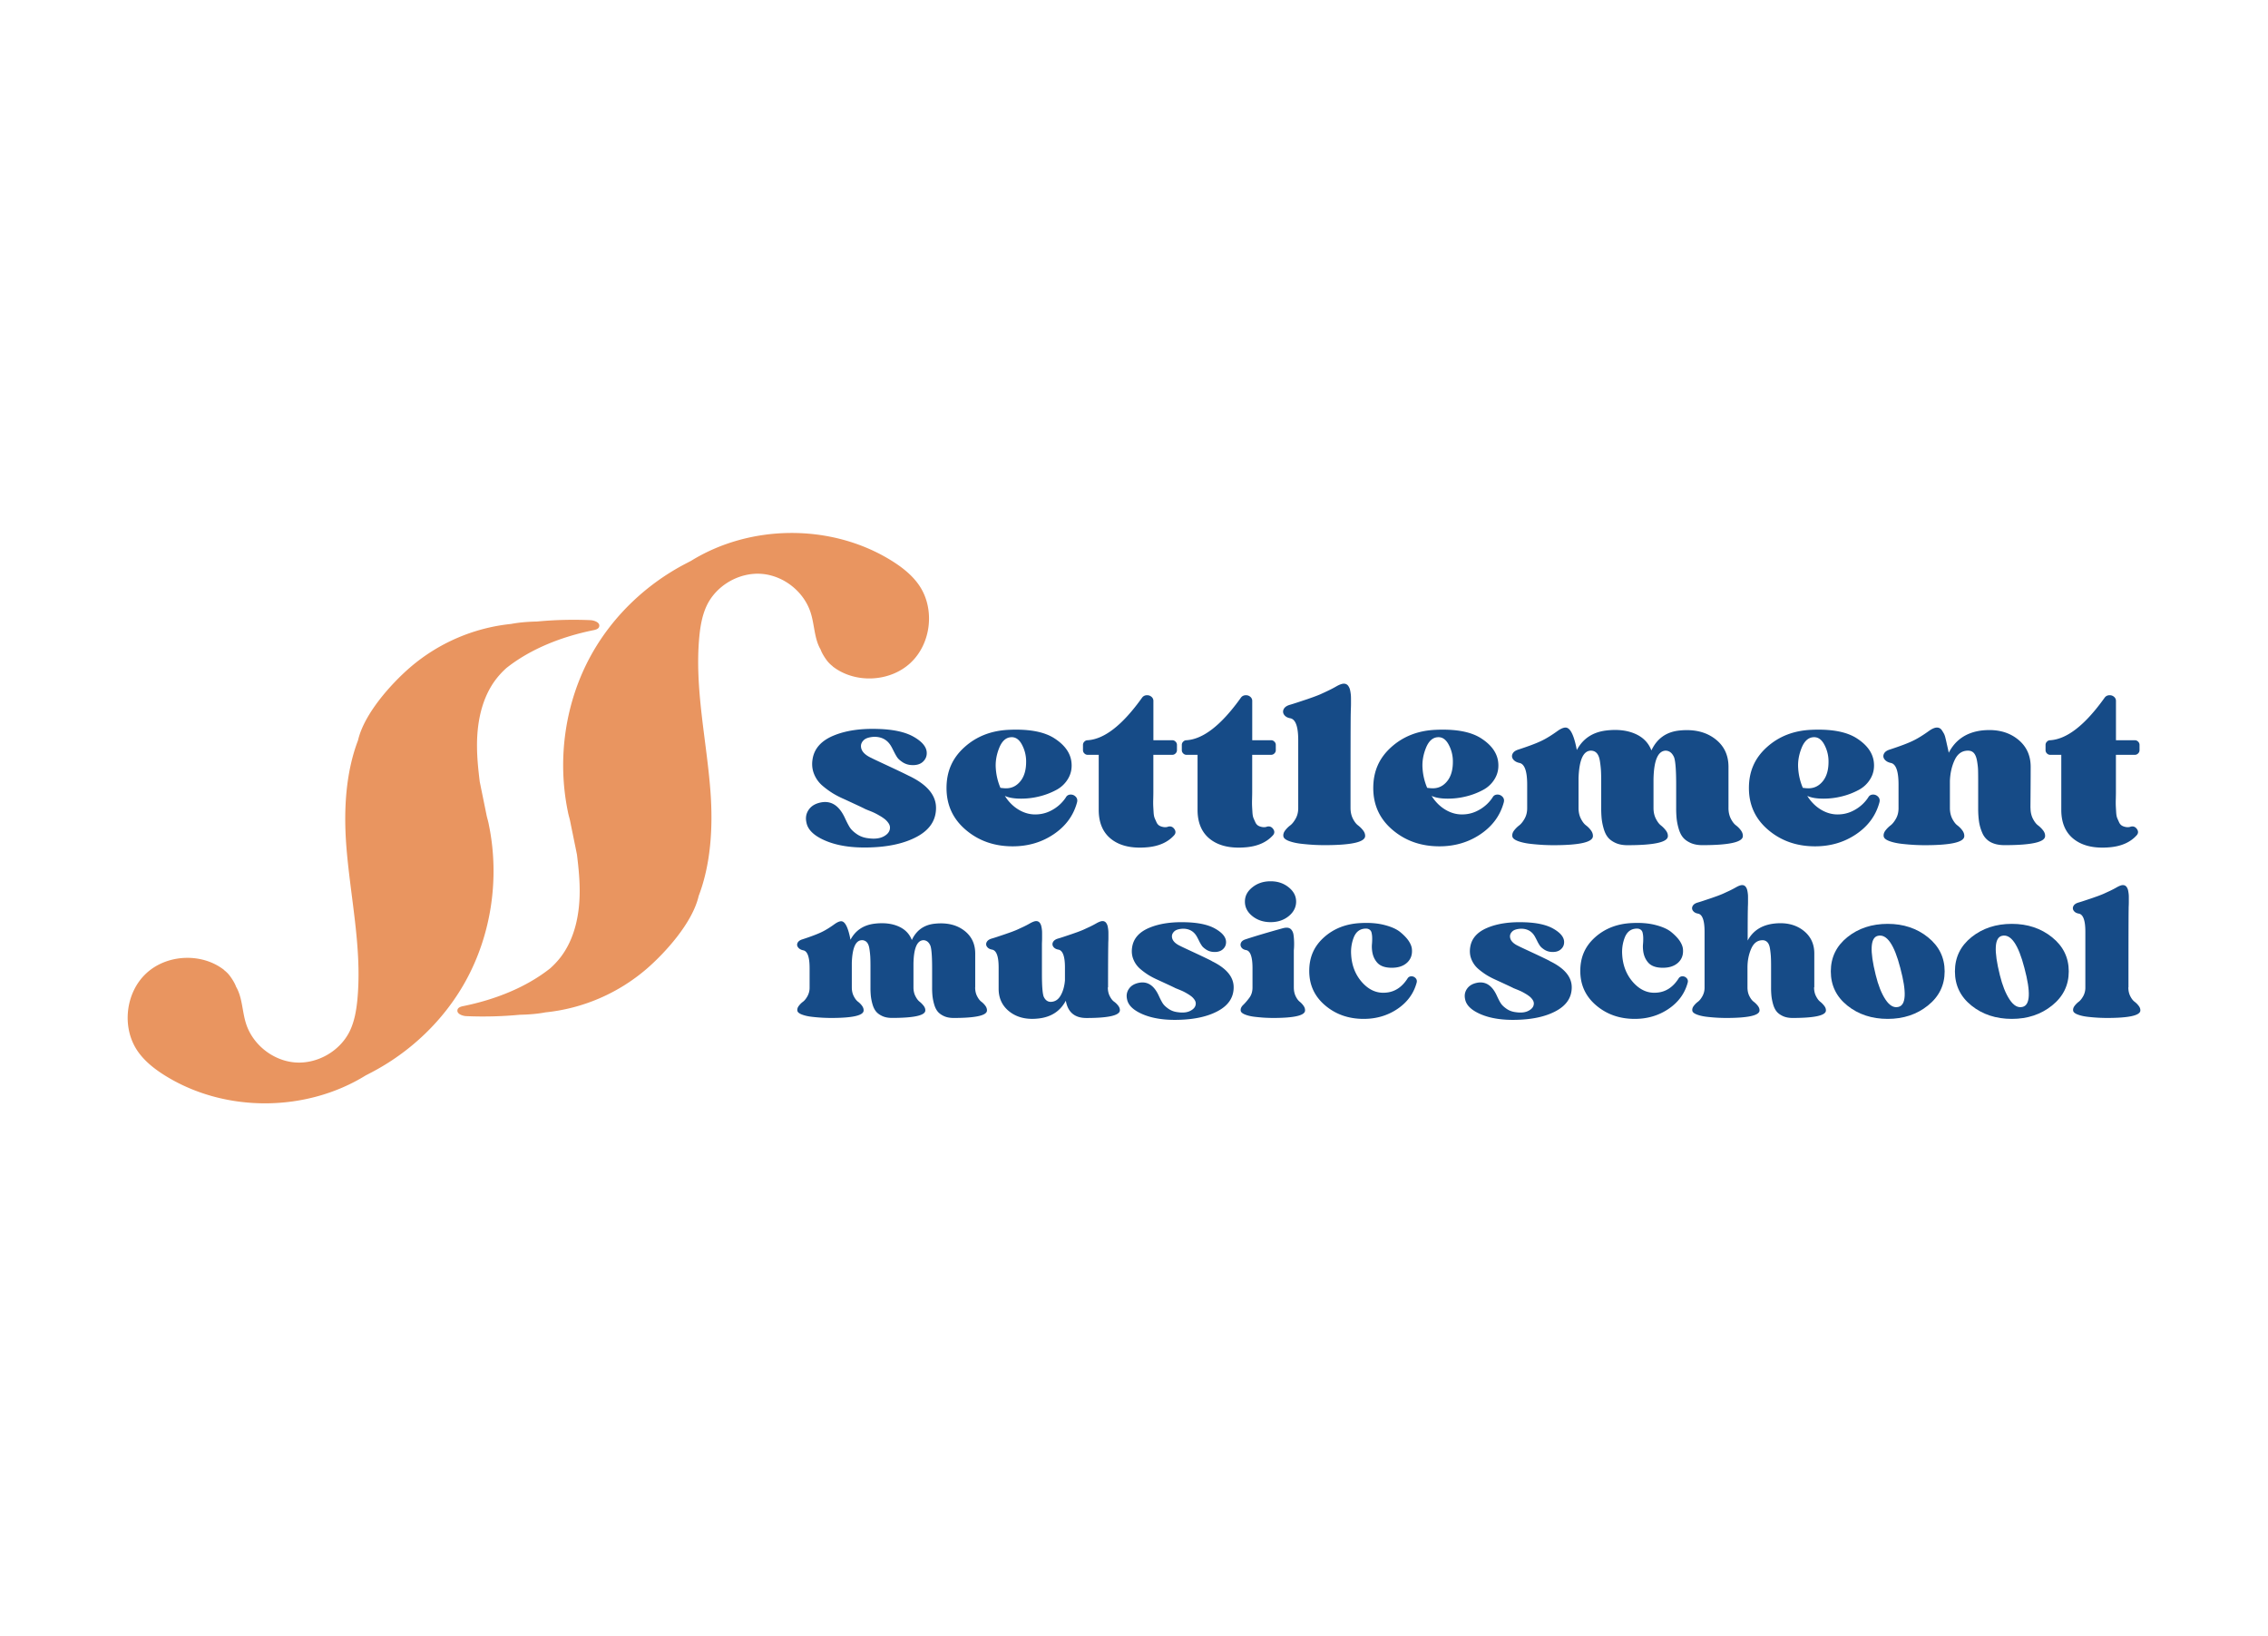 <svg fill="none" xmlns="http://www.w3.org/2000/svg" viewBox="0 0 366 264">
  <rect x="0" y="0" width="366" height="264" fill="#808080" stroke="none"/>
  <g id="Frame 2" clip-path="url(#clip0_14_2)">
    <path fill="#fff" d="M0 0h366v264H0z"/>
    <path id="bg" fill="#fff" d="M0 0h366v264H0z"/>
    <g id="customlogo">
      <g id="Layer_1" clip-path="url(#clip1_14_2)">
        <g id="logomark" fill="#E99560">
          <path id="leftcurve" d="M96.694 101.12c-.125.364-.572.489-.955.564-5.009 1.017-10.036 2.955-13.996 6.08a13.545 13.545 0 0 0-1.62 1.719c-2.414 3.093-3.194 7.196-3.143 11.111.019 1.851.213 3.695.44 5.534.006.018.006.037.012.056l.208 1.035c.15.715.295 1.437.44 2.152.138.659.27 1.318.402 1.97.012.063.025.119.037.188.057.283.151.603.233.916.025.12.057.245.088.364.013.088.031.176.05.264 1.754 8.526.44 17.692-3.802 25.315-3.507 6.299-8.968 11.463-15.365 14.756-.17.088-.403.214-.692.358-9.578 5.929-22.511 6.042-32.145.188-1.804-1.098-3.532-2.415-4.714-4.159-2.551-3.777-1.923-9.355 1.408-12.467 3.325-3.118 8.943-3.381 12.55-.596l.044.057.013.012c.251.195.477.408.685.64.283.314.961 1.28 1.213 1.995 0 0 .006.013 0 .013 1.024 1.713.986 3.927 1.59 5.872 1.05 3.432 4.324 6.061 7.912 6.356 3.582.288 7.233-1.782 8.83-4.994.78-1.594 1.087-3.376 1.257-5.132.798-8.414-1.213-16.808-1.816-25.234-.39-5.552-.044-11.463 1.916-16.595.987-4.316 5.373-9.147 8.378-11.751a29.665 29.665 0 0 1 16.34-7.039c1.344-.257 2.758-.358 4.16-.389a62.9 62.9 0 0 1 8.628-.22c.685.032 1.622.415 1.402 1.054l.012.007Z"/>
          <path id="rightcurve" d="M73.831 162.887c.126-.364.572-.49.956-.565 5.008-1.016 10.036-2.955 13.995-6.08a13.485 13.485 0 0 0 1.622-1.719c2.413-3.093 3.192-7.196 3.142-11.111-.019-1.851-.214-3.695-.44-5.533-.006-.019-.006-.038-.013-.057-.069-.345-.138-.696-.207-1.035-.15-.715-.295-1.437-.44-2.152-.138-.659-.27-1.317-.402-1.97l-.038-.188c-.056-.283-.15-.602-.232-.916a7.516 7.516 0 0 0-.088-.364c-.013-.088-.032-.176-.05-.264-1.754-8.526-.44-17.692 3.802-25.315 3.506-6.299 8.968-11.462 15.365-14.756.17-.088.402-.213.692-.358 9.577-5.929 22.511-6.042 32.145-.188 1.804 1.098 3.532 2.415 4.713 4.16 2.552 3.776 1.923 9.354-1.407 12.466-3.325 3.118-8.943 3.382-12.551.596l-.044-.057-.012-.012a5.083 5.083 0 0 1-.685-.64c-.283-.314-.962-1.28-1.213-1.995 0 0-.006-.013 0-.013-1.024-1.712-.987-3.927-1.59-5.872-1.05-3.432-4.324-6.06-7.912-6.356-3.583-.288-7.234 1.782-8.83 4.995-.779 1.593-1.087 3.375-1.257 5.132-.798 8.413 1.213 16.807 1.816 25.233.39 5.553.044 11.463-1.917 16.595-.986 4.316-5.373 9.147-8.377 11.751a29.664 29.664 0 0 1-16.34 7.039c-1.345.258-2.759.358-4.16.389-2.866.27-5.75.345-8.629.22-.685-.032-1.621-.414-1.401-1.054l-.013-.006Z"/>
        </g>
        <path id="s" d="M146.757 125.212c2.935 1.418 4.368 3.18 4.292 5.295-.05 1.913-1.074 3.413-3.079 4.492-2.005 1.079-4.588 1.656-7.749 1.732-2.765.075-5.078-.283-6.944-1.061-1.867-.778-2.916-1.769-3.136-2.961-.176-.772-.051-1.462.371-2.07.421-.609 1.08-.998 1.979-1.174 1.666-.32 2.96.534 3.884 2.573.277.596.522 1.072.748 1.436.226.358.603.728 1.137 1.098.535.37 1.15.596 1.848.672 1.043.15 1.892.044 2.539-.314.647-.358.974-.828.974-1.399 0-.251-.082-.49-.245-.728a3.114 3.114 0 0 0-.559-.615 6.828 6.828 0 0 0-.861-.577 11.417 11.417 0 0 0-.861-.464 12.688 12.688 0 0 0-.88-.37 19.664 19.664 0 0 1-.635-.264c-.025-.025-.528-.27-1.514-.728-.987-.458-1.697-.79-2.15-.991a14.935 14.935 0 0 1-1.495-.784 13.92 13.92 0 0 1-1.66-1.211 4.84 4.84 0 0 1-1.382-1.901c-.314-.759-.39-1.575-.245-2.441.276-1.687 1.395-2.942 3.362-3.764 1.967-.822 4.38-1.18 7.246-1.079 2.438.075 4.33.489 5.675 1.248 1.345.76 2.055 1.588 2.13 2.479.051.621-.157 1.141-.615 1.568-.459.42-1.113.596-1.961.521a2.858 2.858 0 0 1-1.307-.446c-.371-.251-.641-.476-.805-.69-.163-.213-.358-.552-.597-1.022-.239-.471-.377-.747-.427-.822-.597-1.067-1.534-1.588-2.803-1.569-.773.05-1.314.226-1.628.521-.314.295-.465.621-.465.966 0 .772.572 1.418 1.716 1.939.075.05.936.458 2.595 1.229 1.653.772 2.822 1.331 3.494 1.676h.013Z" fill="#164B87"/>
        <path id="e" d="M172.008 128.643c.176-.301.434-.445.786-.445.32 0 .597.125.823.37.226.251.283.546.189.897-.572 2.115-1.823 3.821-3.752 5.126-1.93 1.305-4.142 1.958-6.63 1.958-2.967 0-5.487-.885-7.561-2.648-2.08-1.763-3.117-4.015-3.117-6.751 0-2.735.968-4.862 2.897-6.6 1.93-1.738 4.312-2.673 7.152-2.798 3.212-.151 5.637.295 7.284 1.324 1.64 1.035 2.577 2.271 2.803 3.708.151 1.016-.006 1.938-.465 2.76a4.786 4.786 0 0 1-1.98 1.92c-.861.458-1.772.809-2.746 1.041-.968.239-1.942.352-2.916.352-1.119 0-1.992-.151-2.615-.446.623.998 1.402 1.757 2.332 2.29.936.534 1.911.766 2.935.69.899-.05 1.753-.32 2.577-.821a6.21 6.21 0 0 0 2.017-1.939l-.013.012Zm-8.924-9.693c-.798.076-1.414.659-1.847 1.751-.434 1.091-.616 2.177-.541 3.243a9.612 9.612 0 0 0 .748 3.169c.396.05.698.075.899.075.949 0 1.728-.389 2.35-1.173.622-.785.924-1.87.899-3.263a5.691 5.691 0 0 0-.729-2.704c-.459-.809-1.05-1.173-1.772-1.098h-.007Z" fill="#164B87"/>
        <path id="t1" d="M186.123 119.433h3.061c.201 0 .371.076.522.226.15.151.226.32.226.521v.859a.71.71 0 0 1-.226.521.72.72 0 0 1-.522.226h-3.061v6.079c0 .176-.006.527-.018 1.061a15.81 15.81 0 0 0 0 1.135c.012.226.031.546.056.973.025.42.082.74.17.953.088.214.195.446.314.709.126.264.302.446.522.559.22.113.484.182.785.207.252 0 .421-.025.522-.075.421-.126.767 0 1.024.351.264.364.258.703-.019 1.023-.999 1.116-2.425 1.762-4.292 1.938-2.438.226-4.355-.188-5.75-1.23-1.395-1.041-2.106-2.609-2.131-4.699v-8.984h-1.791a.706.706 0 0 1-.521-.226.708.708 0 0 1-.227-.521v-.859a.71.71 0 0 1 .227-.521.71.71 0 0 1 .521-.226c2.715-.175 5.637-2.459 8.78-6.857.201-.276.471-.408.823-.408.276 0 .509.088.71.264a.845.845 0 0 1 .302.671v6.337l-.007-.007Z" fill="#164B87"/>
        <path id="t2" d="M202.074 119.433h3.06c.201 0 .371.076.522.226.151.151.226.32.226.521v.859a.706.706 0 0 1-.226.521.72.72 0 0 1-.522.226h-3.06v6.079c0 .176-.007.527-.019 1.061a15.81 15.81 0 0 0 0 1.135c.012.226.031.546.056.973.025.42.082.74.17.953.088.214.195.446.314.709.126.264.302.446.522.559.22.113.484.182.785.207.252 0 .421-.025.522-.075.421-.126.767 0 1.024.351.264.364.258.703-.018 1.023-1 1.116-2.426 1.762-4.293 1.938-2.438.226-4.355-.188-5.75-1.23-1.395-1.041-2.106-2.609-2.131-4.699v-8.984h-1.791a.706.706 0 0 1-.521-.226.708.708 0 0 1-.227-.521v-.859a.71.71 0 0 1 .227-.521.71.71 0 0 1 .521-.226c2.715-.175 5.637-2.459 8.78-6.857.201-.276.471-.408.823-.408.277 0 .509.088.71.264a.845.845 0 0 1 .302.671v6.337l-.006-.007Z" fill="#164B87"/>
        <path id="l" d="M217.942 130.356c0 .646.126 1.217.371 1.713.251.496.528.866.842 1.098.308.238.584.508.823.822.239.314.34.627.321.953-.101.948-2.294 1.418-6.574 1.418-.446 0-.955-.012-1.514-.037a34.63 34.63 0 0 1-2.074-.17c-.824-.087-1.521-.238-2.093-.445-.572-.213-.886-.464-.937-.766-.05-.32.044-.639.283-.953.239-.314.509-.584.824-.822.314-.238.603-.602.879-1.098.277-.496.409-1.054.409-1.675v-10.961c0-2.189-.421-3.369-1.27-3.544-.446-.076-.779-.258-.986-.54a.841.841 0 0 1-.095-.916c.151-.32.472-.558.975-.709.276-.075.747-.226 1.42-.445.672-.226 1.119-.371 1.345-.446.226-.075.591-.207 1.1-.389.509-.188.917-.345 1.213-.483.301-.138.672-.307 1.118-.521.446-.213.911-.451 1.383-.727.496-.276.886-.408 1.156-.408.151 0 .289.031.409.094a.807.807 0 0 1 .314.282c.088.126.157.257.207.389.05.138.094.314.132.54.038.226.063.42.076.596.012.175.018.395.018.671v.69c0 .188-.006.433-.018.747a18.03 18.03 0 0 0-.019.69c-.025.596-.038 5.715-.038 15.365v-.013Z" fill="#164B87"/>
        <path id="e2" d="M240.874 128.643c.176-.301.434-.445.786-.445.32 0 .597.125.823.37.226.251.283.546.189.897-.572 2.115-1.823 3.821-3.752 5.126-1.93 1.305-4.142 1.958-6.63 1.958-2.967 0-5.487-.885-7.561-2.648-2.08-1.763-3.117-4.015-3.117-6.751 0-2.735.968-4.862 2.897-6.6 1.93-1.738 4.312-2.673 7.152-2.798 3.212-.151 5.637.295 7.284 1.324 1.64 1.035 2.577 2.271 2.803 3.708.151 1.016-.006 1.938-.465 2.76a4.786 4.786 0 0 1-1.98 1.92c-.861.458-1.772.809-2.746 1.041-.968.239-1.942.352-2.916.352-1.119 0-1.992-.151-2.615-.446.623.998 1.402 1.757 2.332 2.29.936.534 1.911.766 2.935.69.899-.05 1.753-.32 2.577-.821a6.21 6.21 0 0 0 2.017-1.939l-.013.012Zm-8.924-9.693c-.798.076-1.414.659-1.847 1.751-.434 1.091-.616 2.177-.541 3.243a9.612 9.612 0 0 0 .748 3.169c.396.05.698.075.899.075.949 0 1.728-.389 2.35-1.173.622-.785.924-1.87.899-3.263a5.691 5.691 0 0 0-.729-2.704c-.459-.809-1.05-1.173-1.772-1.098h-.007Z" fill="#164B87"/>
        <path id="m" d="M278.934 130.356c0 .646.125 1.217.37 1.713.252.496.528.866.842 1.098.308.238.579.508.805.822.226.314.32.627.302.953-.076.948-2.257 1.418-6.536 1.418-.748 0-1.389-.125-1.923-.37-.535-.251-.949-.552-1.232-.916-.289-.357-.509-.828-.673-1.399a9.236 9.236 0 0 1-.32-1.587 16.667 16.667 0 0 1-.076-1.694v-3.802c0-2.309-.113-3.777-.333-4.398-.301-.697-.748-1.054-1.345-1.079-1.269.025-1.929 1.581-1.979 4.661v4.587c0 .646.125 1.217.371 1.712.251.496.521.866.823 1.098.301.239.565.508.804.822.239.314.34.627.321.954-.076.947-2.256 1.418-6.536 1.418-.748 0-1.389-.126-1.923-.371-.534-.25-.949-.552-1.232-.916-.289-.357-.509-.828-.672-1.399a9.15 9.15 0 0 1-.321-1.587 16.693 16.693 0 0 1-.075-1.694v-4.216c0-.797-.013-1.412-.038-1.844a17.081 17.081 0 0 0-.17-1.531c-.088-.584-.257-1.01-.503-1.286-.251-.277-.571-.408-.967-.408-1.22.025-1.879 1.505-1.98 4.435v4.813c0 .646.126 1.217.371 1.712.251.496.528.866.842 1.098.314.239.578.508.804.822.227.314.321.627.302.954-.075.947-2.206 1.418-6.385 1.418-.446 0-.955-.013-1.515-.038a35.51 35.51 0 0 1-2.074-.169c-.823-.088-1.52-.239-2.092-.446-.572-.213-.886-.464-.937-.765-.05-.32.044-.64.283-.954.239-.314.509-.583.823-.822.308-.238.604-.602.88-1.098.277-.495.409-1.054.409-1.675v-3.802c0-2.189-.421-3.356-1.27-3.507-.446-.1-.779-.295-.993-.577-.213-.283-.245-.584-.094-.897.151-.314.471-.54.968-.69 1.59-.521 2.803-.973 3.62-1.362.823-.383 1.741-.954 2.765-1.694.471-.32.873-.483 1.194-.483.723 0 1.307 1.092 1.753 3.281.026.151.051.264.076.333.968-1.813 2.526-2.855 4.669-3.131 1.816-.226 3.381-.056 4.688.502 1.308.558 2.2 1.462 2.671 2.704.899-1.913 2.389-2.98 4.481-3.206 2.313-.251 4.224.182 5.713 1.286 1.496 1.104 2.244 2.629 2.244 4.568v6.638-.007Z" fill="#164B87"/>
        <path id="e3" d="M301.495 128.643c.176-.301.434-.445.786-.445.32 0 .597.125.823.37.226.251.283.546.188.897-.572 2.115-1.822 3.821-3.751 5.126-1.93 1.305-4.142 1.958-6.631 1.958-2.966 0-5.486-.885-7.56-2.648-2.08-1.763-3.117-4.015-3.117-6.751 0-2.735.968-4.862 2.897-6.6 1.929-1.738 4.311-2.673 7.152-2.798 3.211-.151 5.637.295 7.284 1.324 1.64 1.035 2.576 2.271 2.803 3.708.15 1.016-.007 1.938-.466 2.76a4.778 4.778 0 0 1-1.979 1.92c-.861.458-1.772.809-2.746 1.041a12.13 12.13 0 0 1-2.917.352c-1.118 0-1.992-.151-2.614-.446.622.998 1.402 1.757 2.332 2.29.936.534 1.91.766 2.935.69.898-.05 1.753-.32 2.576-.821a6.214 6.214 0 0 0 2.018-1.939l-.013.012Zm-8.924-9.693c-.798.076-1.414.659-1.848 1.751-.433 1.091-.616 2.177-.54 3.243a9.562 9.562 0 0 0 .748 3.169c.396.05.697.075.898.075.949 0 1.729-.389 2.351-1.173.622-.785.924-1.87.898-3.263a5.691 5.691 0 0 0-.729-2.704c-.458-.809-1.049-1.173-1.772-1.098h-.006Z" fill="#164B87"/>
        <path id="n" d="M327.676 130.356c0 .646.126 1.217.371 1.713.252.496.528.866.842 1.098.308.238.585.508.824.822.238.314.339.627.314.953-.076.948-2.256 1.418-6.536 1.418-.924 0-1.678-.169-2.281-.502a3.01 3.01 0 0 1-1.308-1.455 7.262 7.262 0 0 1-.54-1.863 15.21 15.21 0 0 1-.132-2.146v-4.323c0-.797-.006-1.405-.019-1.826-.012-.42-.069-.922-.17-1.493-.1-.571-.27-.985-.502-1.248-.239-.264-.553-.389-.956-.389-.949 0-1.659.489-2.13 1.474-.471.985-.735 2.121-.786 3.413v4.361c0 .646.126 1.217.371 1.712.252.496.528.866.842 1.098.315.239.578.508.805.822.226.314.32.627.301.954-.075.947-2.205 1.418-6.385 1.418-.446 0-.955-.013-1.514-.038a35.372 35.372 0 0 1-2.074-.169c-.823-.088-1.521-.239-2.093-.446-.572-.213-.886-.464-.936-.765-.051-.32.044-.64.282-.954.239-.314.51-.583.824-.822.308-.238.603-.602.88-1.098.276-.495.408-1.054.408-1.675v-3.802c0-2.189-.421-3.356-1.269-3.507-.447-.1-.78-.295-.993-.577-.214-.283-.245-.584-.095-.897.151-.314.472-.54.968-.69 1.59-.521 2.803-.973 3.62-1.362.823-.383 1.741-.954 2.765-1.694.472-.32.874-.483 1.194-.483.176 0 .327.038.465.113.139.075.264.201.371.37.113.176.214.345.302.502.088.163.17.395.245.709.075.314.132.552.17.728.037.175.1.451.188.84.088.389.145.653.17.804 1.068-2.065 2.815-3.257 5.229-3.583 2.312-.276 4.229.151 5.731 1.267 1.508 1.117 2.263 2.648 2.263 4.587 0 1.593-.013 3.802-.038 6.638l.012-.007Z" fill="#164B87"/>
        <path id="t3" d="M341.458 119.433h3.061c.201 0 .371.076.522.226.15.151.226.32.226.521v.859a.71.71 0 0 1-.226.521.72.72 0 0 1-.522.226h-3.061v6.079c0 .176-.006.527-.018 1.061a15.81 15.81 0 0 0 0 1.135c.012.226.031.546.056.973.025.42.082.74.17.953.088.214.195.446.314.709.126.264.302.446.522.559.22.113.484.182.785.207.252 0 .421-.025.522-.075.421-.126.767 0 1.024.351.264.364.258.703-.019 1.023-.999 1.116-2.425 1.762-4.292 1.938-2.438.226-4.355-.188-5.75-1.23-1.396-1.041-2.106-2.609-2.131-4.699v-8.984h-1.791a.71.71 0 0 1-.522-.226.71.71 0 0 1-.226-.521v-.859c0-.201.076-.37.226-.521a.714.714 0 0 1 .522-.226c2.715-.175 5.637-2.459 8.78-6.857.201-.276.471-.408.823-.408.276 0 .509.088.71.264a.845.845 0 0 1 .302.671v6.337l-.007-.007Z" fill="#164B87"/>
        <g id="musicschool" fill="#164B87">
          <path id="Vector" d="M157.365 159.304c0 .533.101 1.004.308 1.412.208.408.434.709.692.903a3.2 3.2 0 0 1 .659.672c.183.257.264.514.246.784-.063.778-1.854 1.167-5.374 1.167-.616 0-1.143-.101-1.583-.308-.44-.207-.78-.458-1.012-.753-.233-.294-.421-.677-.553-1.148a8.116 8.116 0 0 1-.264-1.305 12.986 12.986 0 0 1-.063-1.392v-3.131c0-1.901-.094-3.106-.277-3.62-.245-.571-.615-.866-1.106-.891-1.043.019-1.59 1.299-1.627 3.833v3.771c0 .533.1 1.004.308 1.411.207.408.427.709.678.904.245.194.465.42.66.671.195.257.283.515.264.784-.063.778-1.854 1.167-5.373 1.167-.616 0-1.144-.1-1.584-.307-.44-.207-.779-.458-1.012-.753-.232-.295-.421-.677-.553-1.148a8.137 8.137 0 0 1-.264-1.305 13.029 13.029 0 0 1-.062-1.393v-3.463c0-.652-.013-1.161-.032-1.518a14.41 14.41 0 0 0-.138-1.255c-.069-.483-.208-.834-.415-1.06a1.03 1.03 0 0 0-.798-.339c-1.006.019-1.546 1.236-1.628 3.651v3.959c0 .533.101 1.004.308 1.412.208.408.434.709.691.903.258.195.478.421.66.672.183.257.264.514.245.784-.062.778-1.81 1.167-5.253 1.167-.371 0-.786-.013-1.245-.032a28.747 28.747 0 0 1-1.703-.138c-.679-.069-1.251-.194-1.722-.37-.471-.176-.729-.383-.767-.627-.044-.264.038-.527.233-.784.195-.258.421-.484.679-.672.257-.194.496-.495.722-.903a2.8 2.8 0 0 0 .34-1.38v-3.131c0-1.801-.346-2.761-1.043-2.88-.371-.081-.641-.238-.817-.477-.176-.232-.202-.483-.076-.734s.39-.445.798-.564c1.314-.427 2.307-.804 2.979-1.117.679-.314 1.433-.784 2.275-1.393.39-.264.717-.402.981-.402.597 0 1.074.898 1.445 2.698.019.126.038.214.063.276.798-1.493 2.08-2.352 3.84-2.578 1.495-.182 2.777-.044 3.852.414 1.075.458 1.81 1.198 2.2 2.221.735-1.575 1.967-2.453 3.689-2.635 1.904-.201 3.469.15 4.701 1.06 1.231.91 1.841 2.165 1.841 3.758v5.458l-.013-.006Z"/>
          <path id="Vector_2" d="M178.777 159.304c0 .533.1 1.004.308 1.412.207.408.433.702.691.891.258.182.484.401.679.658.195.258.283.515.264.785-.082.796-1.886 1.198-5.405 1.198-1.885 0-2.991-.929-3.318-2.792-.88 1.656-2.307 2.604-4.267 2.855-1.905.244-3.476-.094-4.714-1.01-1.238-.923-1.86-2.177-1.86-3.771v-3.432c0-1.775-.346-2.742-1.043-2.88-.371-.062-.641-.207-.817-.445a.686.686 0 0 1-.076-.753c.126-.263.39-.458.798-.583.227-.063.616-.182 1.169-.371a73.296 73.296 0 0 0 2.011-.69c.421-.157.755-.288 1-.401.245-.113.553-.257.923-.427.371-.176.748-.37 1.138-.596.408-.226.729-.339.955-.339a.712.712 0 0 1 .604.308c.069.1.125.213.169.32.038.113.076.263.107.445s.05.345.063.49c.012.144.012.326.012.552v.564c0 .151 0 .358-.012.615-.013.257-.013.446-.013.565v4.693c0 1.901.095 3.105.277 3.62.245.552.616.84 1.106.859.698 0 1.238-.338 1.628-1.01.389-.671.622-1.493.704-2.453v-2.083c0-1.775-.346-2.742-1.044-2.88-.371-.062-.641-.207-.817-.445a.684.684 0 0 1-.075-.753c.126-.263.39-.458.798-.583.226-.063.616-.182 1.169-.371a73.296 73.296 0 0 0 2.011-.69c.421-.157.754-.288.999-.401.245-.113.553-.257.924-.427.371-.176.748-.37 1.138-.596.408-.226.729-.339.955-.339a.697.697 0 0 1 .603.308c.069.1.126.213.17.32.044.113.075.263.107.445.031.182.05.345.062.49.013.144.013.326.013.552v.564c0 .151 0 .358-.013.615-.012.257-.012.446-.012.565-.019.979-.032 3.262-.032 6.838l-.037-.006Z"/>
          <path id="Vector_3" d="M195.55 155.069c2.413 1.167 3.595 2.616 3.532 4.354-.044 1.575-.886 2.805-2.533 3.696-1.646.891-3.77 1.361-6.372 1.424-2.275.063-4.179-.232-5.713-.872-1.533-.646-2.394-1.456-2.583-2.441-.144-.633-.044-1.198.308-1.7.346-.502.893-.822 1.628-.966 1.37-.264 2.438.439 3.193 2.114.226.489.427.885.615 1.18.183.294.497.596.937.903.44.307.949.489 1.521.552.861.126 1.558.038 2.086-.263.534-.295.798-.678.798-1.148 0-.201-.069-.402-.201-.596a2.549 2.549 0 0 0-.459-.509 5.8 5.8 0 0 0-.703-.476 9.21 9.21 0 0 0-.704-.383 17.975 17.975 0 0 0-.723-.308c-.308-.125-.484-.194-.522-.213-.019-.019-.433-.22-1.244-.596a497.92 497.92 0 0 0-1.766-.816 12.282 12.282 0 0 1-1.232-.646 11.021 11.021 0 0 1-1.37-.997 3.985 3.985 0 0 1-1.137-1.563c-.258-.621-.321-1.292-.201-2.007.226-1.393 1.143-2.422 2.765-3.1 1.615-.677 3.607-.972 5.958-.89 2.004.062 3.563.401 4.669 1.028 1.106.628 1.691 1.305 1.753 2.04.038.514-.125.941-.509 1.286-.377.345-.917.489-1.615.426a2.333 2.333 0 0 1-1.074-.37c-.308-.201-.528-.395-.66-.565a5.734 5.734 0 0 1-.491-.84 16.245 16.245 0 0 0-.351-.678c-.491-.878-1.257-1.305-2.307-1.286-.635.044-1.081.182-1.338.427-.258.244-.384.514-.384.796 0 .634.471 1.167 1.414 1.594.063.044.773.376 2.137 1.01 1.364.634 2.319 1.092 2.872 1.38l.006.019Z"/>
          <path id="Vector_4" d="M208.792 159.304c0 .533.094 1.004.289 1.412.195.408.415.709.66.903.245.195.452.421.628.672.176.257.252.514.233.784-.063.778-1.785 1.167-5.16 1.167-.346 0-.741-.013-1.181-.032-.44-.018-.987-.069-1.647-.138-.654-.069-1.207-.194-1.659-.37-.453-.176-.698-.383-.735-.627-.044-.326.094-.64.402-.935.308-.295.635-.678.98-1.136.346-.458.522-1.016.522-1.669v-3.13c0-1.801-.339-2.773-1.012-2.911-.371-.063-.628-.207-.785-.446a.733.733 0 0 1-.063-.734c.113-.257.364-.445.754-.564 1.615-.534 3.613-1.123 5.989-1.782.245-.063.452-.094.616-.094.327 0 .584.106.767.32.182.213.301.489.351.828.051.339.082.728.095 1.167.012.439 0 .884-.044 1.336v5.979Zm-.83-11.487c-.798.646-1.772.966-2.916.966s-2.124-.32-2.935-.966c-.81-.647-1.213-1.425-1.213-2.347 0-.922.403-1.669 1.213-2.315.811-.646 1.785-.966 2.935-.966 1.15 0 2.093.32 2.904.966.81.646 1.213 1.418 1.213 2.315s-.403 1.7-1.201 2.347Z"/>
          <path id="Vector_5" d="M227.13 157.892a.707.707 0 0 1 .647-.37c.264 0 .491.101.679.308.182.207.233.451.151.734-.471 1.738-1.502 3.143-3.086 4.216-1.59 1.073-3.406 1.612-5.455 1.612-2.438 0-4.512-.727-6.221-2.177-1.71-1.449-2.565-3.3-2.565-5.552 0-2.253.786-3.99 2.363-5.415 1.578-1.418 3.545-2.195 5.895-2.315 1.452-.081 2.747.019 3.872.308 1.125.288 1.986.671 2.583 1.167.59.489 1.036.96 1.338 1.411.296.452.465.872.509 1.255.101.922-.151 1.669-.767 2.24-.615.571-1.476.847-2.582.828-1.025-.019-1.773-.295-2.244-.828-.471-.533-.748-1.198-.83-1.995a4.777 4.777 0 0 1-.012-1.042c.031-.345.038-.677.031-.997a3.849 3.849 0 0 0-.107-.828.801.801 0 0 0-.414-.521c-.214-.113-.509-.138-.874-.075-.76.125-1.295.621-1.615 1.487a6.403 6.403 0 0 0-.383 2.685c.1 1.775.697 3.268 1.778 4.479 1.087 1.205 2.325 1.757 3.714 1.657 1.477-.082 2.671-.841 3.595-2.272Z"/>
          <path id="Vector_6" d="M250.106 155.069c2.414 1.167 3.595 2.616 3.532 4.354-.044 1.575-.886 2.805-2.532 3.696-1.647.891-3.771 1.361-6.373 1.424-2.275.063-4.179-.232-5.713-.872-1.533-.646-2.394-1.456-2.583-2.441-.144-.633-.044-1.198.308-1.7.346-.502.893-.822 1.628-.966 1.37-.264 2.438.439 3.193 2.114.226.489.427.885.616 1.18.182.294.496.596.936.903.44.307.949.489 1.521.552.861.126 1.558.038 2.086-.263.534-.295.798-.678.798-1.148 0-.201-.069-.402-.201-.596a2.549 2.549 0 0 0-.459-.509 5.72 5.72 0 0 0-.703-.476 9.21 9.21 0 0 0-.704-.383 17.975 17.975 0 0 0-.723-.308c-.308-.125-.484-.194-.522-.213-.018-.019-.433-.22-1.244-.596a497.92 497.92 0 0 0-1.766-.816 12.282 12.282 0 0 1-1.232-.646 11.021 11.021 0 0 1-1.37-.997 3.995 3.995 0 0 1-1.137-1.563c-.258-.621-.321-1.292-.201-2.007.226-1.393 1.144-2.422 2.765-3.1 1.615-.677 3.607-.972 5.958-.89 2.004.062 3.563.401 4.669 1.028 1.106.628 1.691 1.305 1.753 2.04.038.514-.125.941-.509 1.286-.377.345-.917.489-1.615.426a2.337 2.337 0 0 1-1.074-.37c-.308-.201-.528-.395-.66-.565a5.658 5.658 0 0 1-.49-.84 17.022 17.022 0 0 0-.352-.678c-.491-.878-1.257-1.305-2.307-1.286-.635.044-1.081.182-1.338.427-.258.244-.384.514-.384.796 0 .634.472 1.167 1.414 1.594.063.044.773.376 2.137 1.01 1.364.634 2.319 1.092 2.872 1.38l.006.019Z"/>
          <path id="Vector_7" d="M270.87 157.892a.708.708 0 0 1 .648-.37c.264 0 .49.101.678.308.183.207.233.451.151.734-.471 1.738-1.502 3.143-3.085 4.216-1.59 1.073-3.407 1.612-5.455 1.612-2.439 0-4.513-.727-6.222-2.177-1.709-1.449-2.564-3.3-2.564-5.552 0-2.253.785-3.99 2.363-5.415 1.577-1.418 3.544-2.195 5.895-2.315 1.451-.081 2.746.019 3.871.308 1.125.288 1.986.671 2.583 1.167.591.489 1.037.96 1.339 1.411.295.452.465.872.509 1.255.1.922-.151 1.669-.767 2.24-.616.571-1.477.847-2.583.828-1.024-.019-1.772-.295-2.244-.828-.471-.533-.748-1.198-.829-1.995a4.84 4.84 0 0 1-.013-1.042c.032-.345.038-.677.032-.997a3.912 3.912 0 0 0-.107-.828.803.803 0 0 0-.415-.521c-.214-.113-.509-.138-.874-.075-.76.125-1.294.621-1.615 1.487a6.419 6.419 0 0 0-.383 2.685c.101 1.775.698 3.268 1.779 4.479 1.087 1.205 2.325 1.757 3.714 1.657 1.477-.082 2.671-.841 3.594-2.272Z"/>
          <path id="Vector_8" d="M292.747 159.304c0 .533.1 1.004.308 1.412.207.408.427.709.679.903.251.195.465.421.659.672.195.257.283.514.264.784-.062.778-1.854 1.167-5.373 1.167-.616 0-1.144-.101-1.584-.308-.439-.207-.779-.458-1.011-.753-.233-.294-.421-.677-.553-1.148a8.116 8.116 0 0 1-.264-1.305 12.986 12.986 0 0 1-.063-1.392v-3.464c0-.652-.013-1.16-.032-1.518a14.03 14.03 0 0 0-.138-1.255c-.069-.483-.207-.834-.415-1.06a1.03 1.03 0 0 0-.798-.339c-.817 0-1.426.458-1.829 1.38-.402.923-.597 1.933-.597 3.037v3.187c0 .533.101 1.004.308 1.412.208.408.434.709.692.903.257.195.484.421.678.672.195.257.283.514.264.784-.081.778-1.885 1.167-5.404 1.167-.371 0-.786-.013-1.245-.032a28.747 28.747 0 0 1-1.703-.138c-.672-.069-1.25-.194-1.722-.37-.471-.175-.729-.383-.767-.627-.044-.264.038-.527.233-.784.195-.258.421-.484.679-.672.257-.194.496-.495.722-.903a2.8 2.8 0 0 0 .34-1.38v-9.016c0-1.801-.346-2.773-1.043-2.911-.371-.063-.641-.207-.817-.446a.684.684 0 0 1-.076-.753c.126-.263.39-.458.798-.583.227-.063.616-.182 1.169-.37.553-.182.924-.308 1.106-.37.183-.063.484-.17.905-.32.421-.157.754-.289 1-.402.245-.113.553-.257.923-.426a15.9 15.9 0 0 0 1.138-.596c.408-.226.729-.339.955-.339a.697.697 0 0 1 .603.307c.07.101.126.213.17.32.038.113.076.264.107.446.031.181.05.345.063.489.012.144.012.326.012.552v.565c0 .15 0 .357-.012.615-.013.257-.013.445-.013.564-.019.471-.031 2.165-.031 5.088.842-1.574 2.243-2.484 4.21-2.729 1.886-.226 3.444.126 4.682 1.042 1.238.922 1.861 2.177 1.861 3.77v5.459l-.038.012Z"/>
          <path id="Vector_9" d="M304.631 149.059c2.539 0 4.707.721 6.498 2.164 1.791 1.443 2.69 3.275 2.69 5.503 0 2.227-.899 4.065-2.69 5.502-1.791 1.443-3.959 2.164-6.498 2.164s-4.732-.715-6.511-2.145c-1.785-1.431-2.671-3.269-2.671-5.521 0-2.253.893-4.091 2.671-5.522 1.779-1.43 3.953-2.145 6.511-2.145Zm1.722 13.401c1.251-.289 1.351-2.384.308-6.287-.98-3.802-2.193-5.527-3.626-5.182-1.207.289-1.32 2.391-.34 6.318.409 1.675.937 2.999 1.584 3.971.647.973 1.339 1.362 2.074 1.18Z"/>
          <path id="Vector_10" d="M324.66 149.059c2.539 0 4.707.721 6.498 2.164 1.791 1.443 2.69 3.275 2.69 5.503 0 2.227-.899 4.065-2.69 5.502-1.791 1.443-3.959 2.164-6.498 2.164s-4.732-.715-6.511-2.145c-1.785-1.431-2.671-3.269-2.671-5.521 0-2.253.892-4.091 2.671-5.522 1.785-1.43 3.953-2.145 6.511-2.145Zm1.722 13.401c1.25-.289 1.351-2.384.308-6.287-.981-3.802-2.194-5.527-3.626-5.182-1.207.289-1.32 2.391-.34 6.318.409 1.675.937 2.999 1.584 3.971.647.973 1.338 1.362 2.074 1.18Z"/>
          <path id="Vector_11" d="M343.463 159.304c0 .533.101 1.004.308 1.412.201.408.434.709.691.903.258.195.484.421.673.672.195.257.283.514.264.784-.082.778-1.886 1.167-5.405 1.167-.371 0-.785-.013-1.244-.032a28.68 28.68 0 0 1-1.703-.138c-.679-.069-1.251-.194-1.722-.37-.472-.175-.729-.383-.767-.627-.044-.264.038-.527.232-.784a3.4 3.4 0 0 1 .673-.672c.251-.188.496-.495.723-.903a2.81 2.81 0 0 0 .339-1.38v-9.016c0-1.801-.346-2.773-1.043-2.911-.371-.063-.641-.207-.817-.446a.686.686 0 0 1-.076-.753c.126-.263.39-.458.799-.583.226-.063.615-.182 1.168-.37.553-.182.924-.308 1.107-.37.182-.063.483-.17.905-.32.421-.157.754-.289.999-.402.245-.113.553-.257.924-.426a16.1 16.1 0 0 0 1.137-.596c.409-.226.729-.339.955-.339.126 0 .233.025.34.075.1.05.188.125.264.232.069.101.125.213.169.32.044.113.076.264.107.446.032.181.05.345.063.489.013.144.013.326.013.552v.565c0 .15 0 .357-.013.615-.013.257-.013.445-.013.564-.018.49-.031 4.706-.031 12.636l-.019.006Z"/>
        </g>
      </g>
    </g>
  </g>
  <defs>
    <clipPath id="clip0_14_2">
      <path fill="#fff" d="M0 0h366v264H0z"/>
    </clipPath>
    <clipPath id="clip1_14_2">
      <path fill="#fff" transform="translate(20.601 85.987)" d="M0 0h324.798v92.026H0z"/>
    </clipPath>
  </defs>
</svg>
